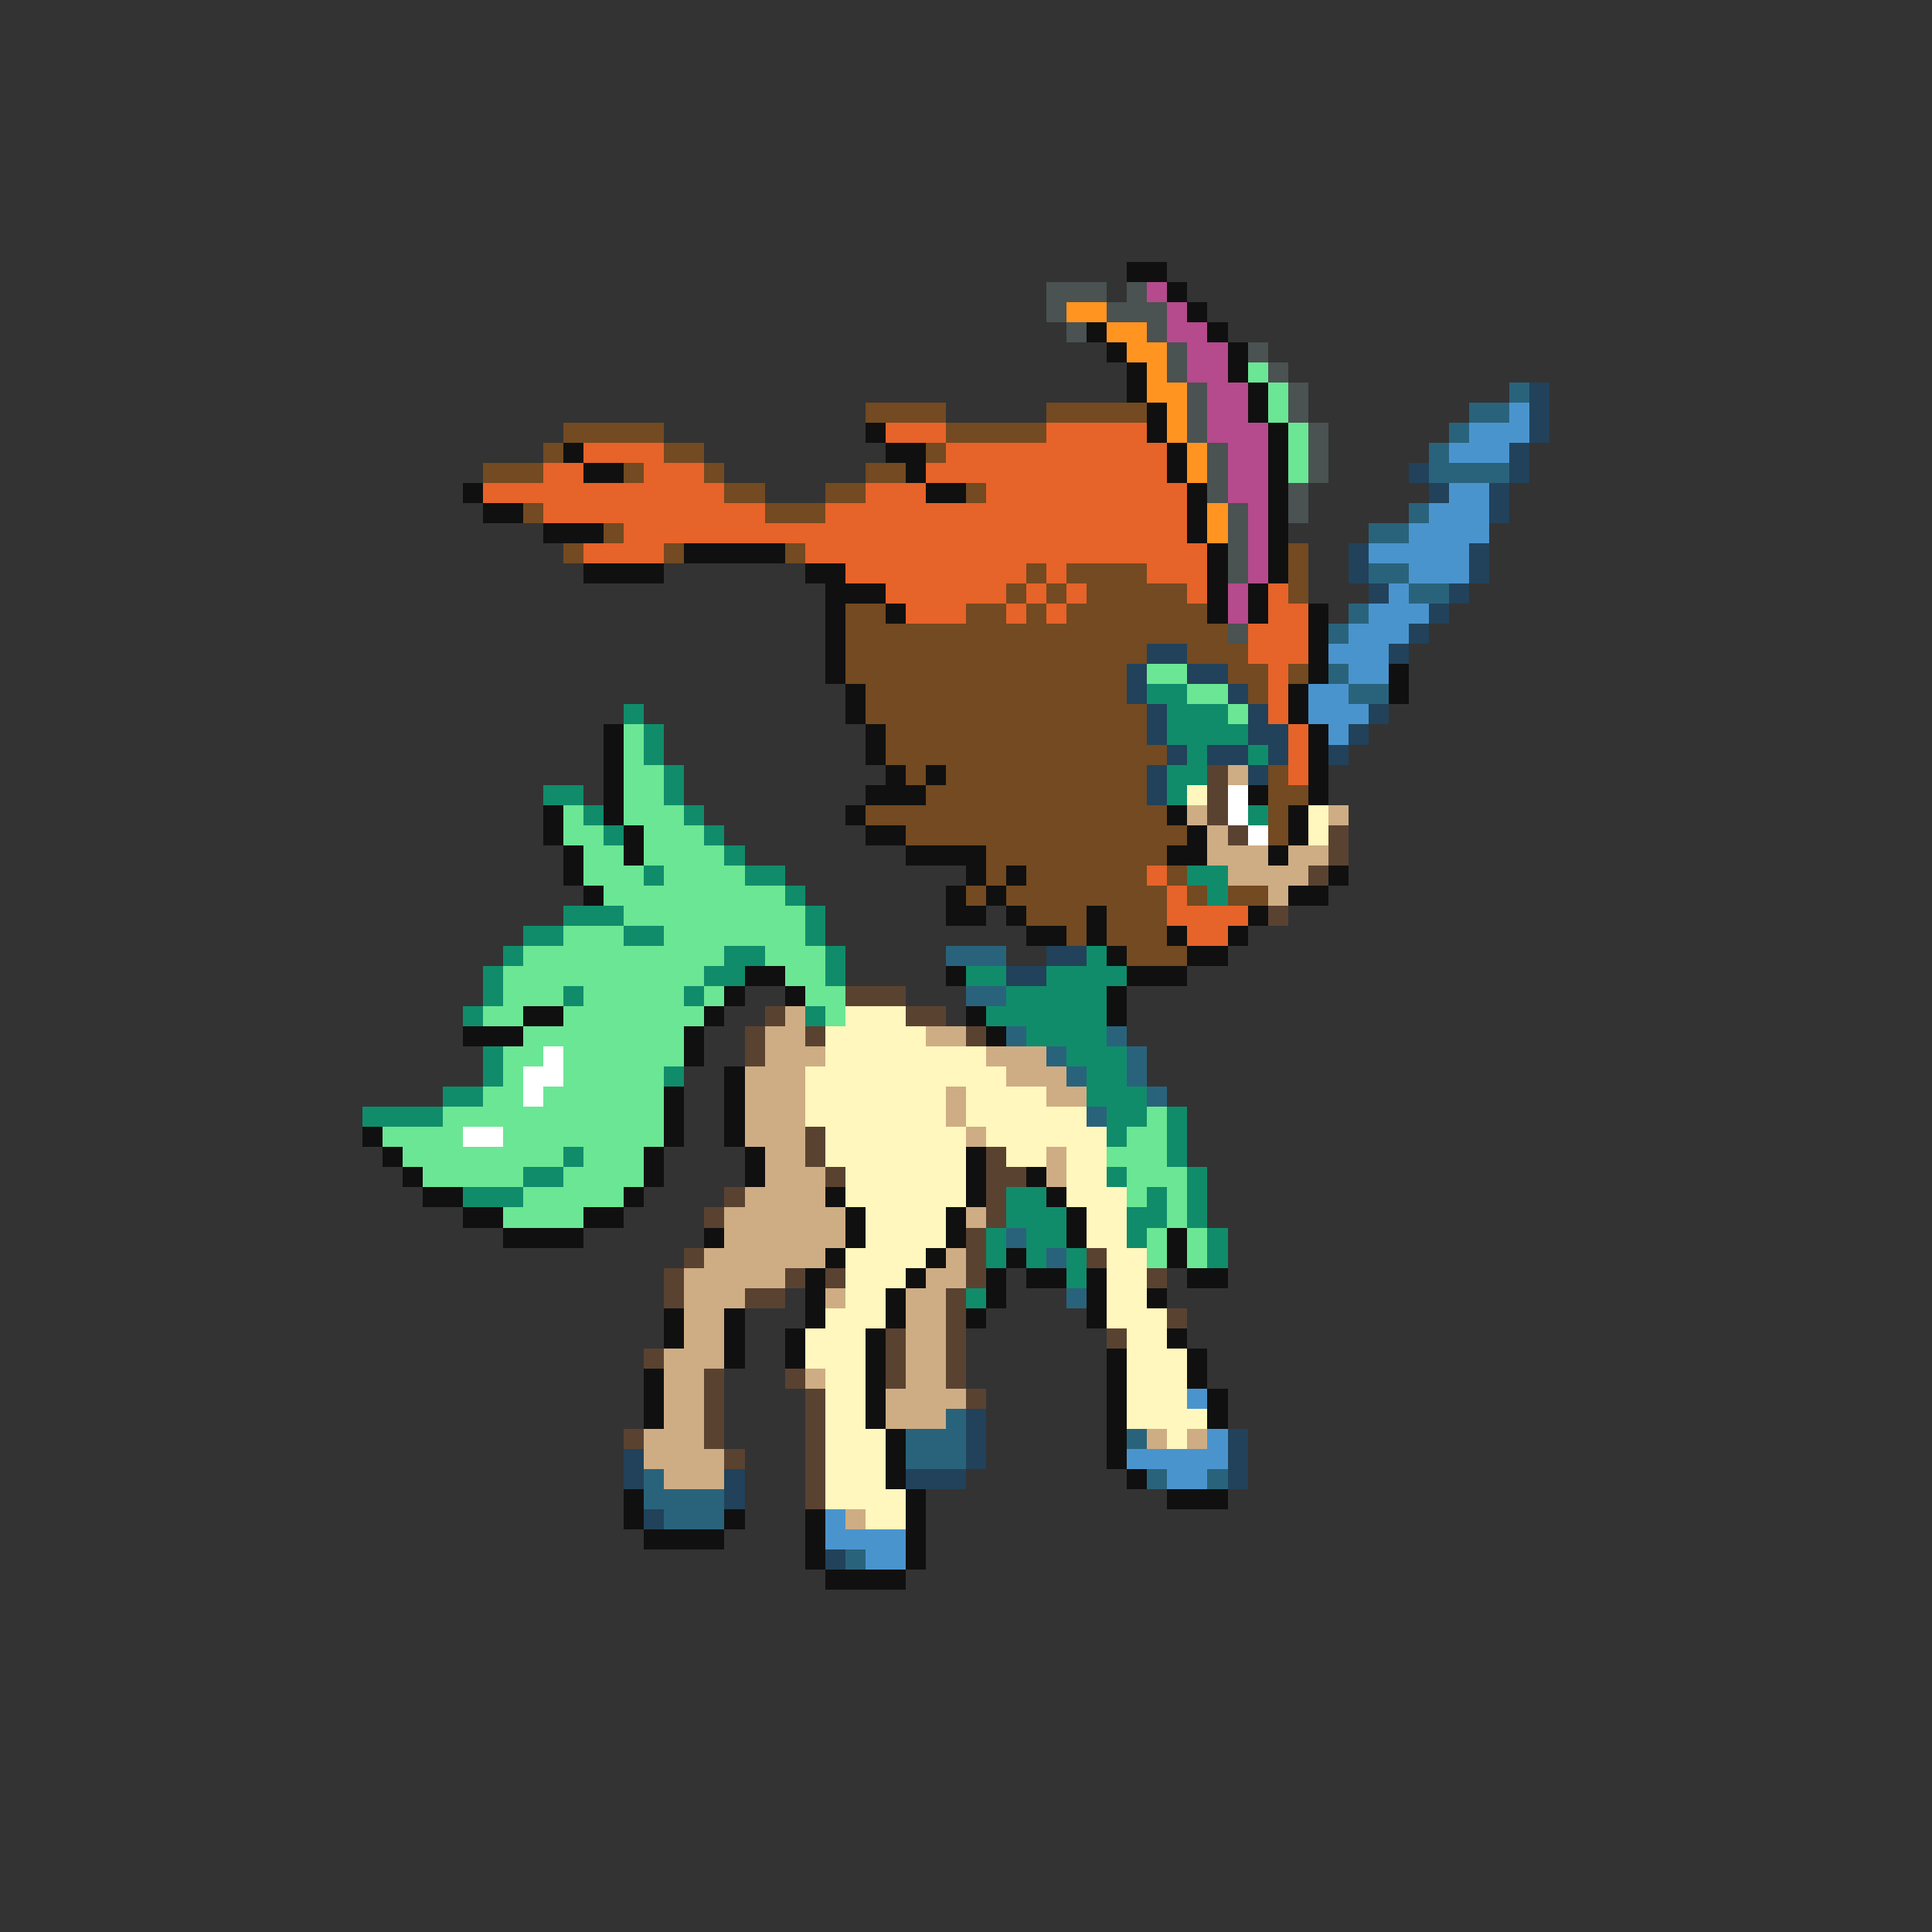 <svg xmlns="http://www.w3.org/2000/svg" viewBox="0 -0.5 96 96" shape-rendering="crispEdges">
<rect x="0" y="-0.5" width="96" height="96" fill="#333333" stroke="none"/>
<path stroke="#101010" d="M56 13h2M58 14h1M59 15h1M54 16h1M60 16h1M55 17h1M61 17h1M56 18h1M61 18h1M56 19h1M62 19h1M57 20h1M62 20h1M43 21h1M57 21h1M63 21h1M28 22h1M44 22h2M58 22h1M63 22h1M29 23h2M45 23h1M58 23h1M63 23h1M23 24h1M46 24h2M59 24h1M63 24h1M24 25h2M59 25h1M63 25h1M27 26h3M59 26h1M63 26h1M34 27h5M60 27h1M63 27h1M29 28h4M40 28h2M60 28h1M63 28h1M41 29h3M60 29h1M62 29h1M41 30h1M44 30h1M60 30h1M62 30h1M65 30h1M41 31h1M65 31h1M41 32h1M65 32h1M41 33h1M65 33h1M69 33h1M42 34h1M64 34h1M69 34h1M42 35h1M64 35h1M30 36h1M43 36h1M65 36h1M30 37h1M43 37h1M65 37h1M30 38h1M44 38h1M46 38h1M65 38h1M30 39h1M43 39h3M62 39h1M65 39h1M27 40h1M30 40h1M42 40h1M58 40h1M64 40h1M27 41h1M31 41h1M43 41h2M59 41h1M64 41h1M28 42h1M31 42h1M45 42h4M58 42h2M63 42h1M28 43h1M48 43h1M50 43h1M66 43h1M29 44h1M47 44h1M49 44h1M64 44h2M47 45h2M50 45h1M54 45h1M62 45h1M51 46h2M54 46h1M58 46h1M61 46h1M55 47h1M59 47h2M37 48h2M47 48h1M56 48h3M36 49h1M39 49h1M55 49h1M26 50h2M35 50h1M48 50h1M55 50h1M23 51h3M34 51h1M49 51h1M34 52h1M36 53h1M33 54h1M36 54h1M33 55h1M36 55h1M18 56h1M33 56h1M36 56h1M19 57h1M32 57h1M37 57h1M48 57h1M20 58h1M32 58h1M37 58h1M48 58h1M51 58h1M21 59h2M31 59h1M41 59h1M48 59h1M52 59h1M23 60h2M29 60h2M42 60h1M47 60h1M53 60h1M25 61h4M35 61h1M42 61h1M47 61h1M53 61h1M58 61h1M41 62h1M46 62h1M50 62h1M58 62h1M40 63h1M45 63h1M49 63h1M51 63h2M54 63h1M59 63h2M40 64h1M44 64h1M49 64h1M54 64h1M57 64h1M33 65h1M36 65h1M40 65h1M44 65h1M48 65h1M54 65h1M33 66h1M36 66h1M39 66h1M43 66h1M58 66h1M36 67h1M39 67h1M43 67h1M55 67h1M59 67h1M32 68h1M43 68h1M55 68h1M59 68h1M32 69h1M43 69h1M55 69h1M60 69h1M32 70h1M43 70h1M55 70h1M60 70h1M44 71h1M55 71h1M44 72h1M55 72h1M44 73h1M56 73h1M31 74h1M45 74h1M58 74h3M31 75h1M36 75h1M40 75h1M45 75h1M32 76h4M40 76h1M45 76h1M40 77h1M45 77h1M41 78h4" />
<path stroke="#4a5252" d="M52 14h3M56 14h1M52 15h1M55 15h3M53 16h1M57 16h1M58 17h1M62 17h1M58 18h1M63 18h1M59 19h1M64 19h1M59 20h1M64 20h1M59 21h1M65 21h1M60 22h1M65 22h1M60 23h1M65 23h1M60 24h1M64 24h1M61 25h1M64 25h1M61 26h1M61 27h1M61 28h1M61 31h1" />
<path stroke="#b54a8c" d="M57 14h1M58 15h1M58 16h2M59 17h2M59 18h2M60 19h2M60 20h2M60 21h3M61 22h2M61 23h2M61 24h2M62 25h1M62 26h1M62 27h1M62 28h1M61 29h1M61 30h1" />
<path stroke="#ff9421" d="M53 15h2M55 16h2M56 17h2M57 18h1M57 19h2M58 20h1M58 21h1M59 22h1M59 23h1M60 25h1M60 26h1" />
<path stroke="#6be694" d="M62 18h1M63 19h1M63 20h1M64 21h1M64 22h1M64 23h1M57 33h2M59 34h2M61 35h1M31 36h1M31 37h1M31 38h2M31 39h2M28 40h1M31 40h3M28 41h2M32 41h3M29 42h2M32 42h4M29 43h3M33 43h4M30 44h9M31 45h9M28 46h3M33 46h7M26 47h10M38 47h3M25 48h10M39 48h2M25 49h3M29 49h5M35 49h1M40 49h2M24 50h2M28 50h7M41 50h1M26 51h8M25 52h2M28 52h6M25 53h1M28 53h5M24 54h2M27 54h6M22 55h11M57 55h1M19 56h4M25 56h8M56 56h2M20 57h8M29 57h3M55 57h3M21 58h5M28 58h4M56 58h3M26 59h5M56 59h1M58 59h1M25 60h4M58 60h1M57 61h1M59 61h1M57 62h1M59 62h1" />
<path stroke="#29637b" d="M75 19h1M73 20h2M72 21h1M71 22h1M71 23h4M70 25h1M68 26h2M68 28h2M70 29h2M67 30h1M66 31h1M66 33h1M67 34h2M47 47h3M48 49h2M50 51h1M55 51h1M52 52h1M56 52h1M53 53h1M56 53h1M57 54h1M54 55h1M50 61h1M52 62h1M53 64h1M47 70h1M45 71h3M56 71h1M45 72h3M32 73h1M57 73h1M60 73h1M32 74h4M33 75h3M42 77h1" />
<path stroke="#21425a" d="M76 19h1M76 20h1M76 21h1M75 22h1M70 23h1M75 23h1M71 24h1M74 24h1M74 25h1M67 27h1M73 27h1M67 28h1M73 28h1M68 29h1M72 29h1M71 30h1M70 31h1M57 32h2M69 32h1M56 33h1M59 33h2M56 34h1M61 34h1M57 35h1M62 35h1M68 35h1M57 36h1M62 36h2M67 36h1M58 37h1M60 37h2M63 37h1M66 37h1M57 38h1M62 38h1M57 39h1M52 47h2M50 48h2M48 70h1M48 71h1M61 71h1M31 72h1M48 72h1M61 72h1M31 73h1M36 73h1M45 73h3M61 73h1M36 74h1M32 75h1M41 77h1" />
<path stroke="#734a21" d="M43 20h4M52 20h5M28 21h5M47 21h5M27 22h1M33 22h2M46 22h1M24 23h3M31 23h1M35 23h1M43 23h2M36 24h2M41 24h2M48 24h1M26 25h1M38 25h3M30 26h1M28 27h1M33 27h1M39 27h1M64 27h1M51 28h1M53 28h4M64 28h1M50 29h1M52 29h1M54 29h5M64 29h1M42 30h2M48 30h2M51 30h1M53 30h7M42 31h19M42 32h15M59 32h3M42 33h14M61 33h2M64 33h1M43 34h13M62 34h1M43 35h14M44 36h13M44 37h14M45 38h1M47 38h10M63 38h1M46 39h11M63 39h2M43 40h15M63 40h1M45 41h14M63 41h1M49 42h9M49 43h1M51 43h6M58 43h1M48 44h1M50 44h8M59 44h1M61 44h2M51 45h3M55 45h3M53 46h1M55 46h3M56 47h3" />
<path stroke="#4a94ce" d="M75 20h1M73 21h3M72 22h3M72 24h2M71 25h3M70 26h4M68 27h5M70 28h3M69 29h1M68 30h3M67 31h3M66 32h3M67 33h2M65 34h2M65 35h3M66 36h1M59 69h1M60 71h1M56 72h5M58 73h2M41 75h1M41 76h4M43 77h2" />
<path stroke="#e66329" d="M44 21h3M52 21h5M29 22h4M47 22h11M27 23h2M32 23h3M46 23h12M24 24h12M43 24h3M49 24h10M27 25h11M41 25h18M31 26h28M29 27h4M40 27h20M42 28h9M52 28h1M57 28h3M44 29h6M51 29h1M53 29h1M59 29h1M63 29h1M45 30h3M50 30h1M52 30h1M63 30h2M62 31h3M62 32h3M63 33h1M63 34h1M63 35h1M64 36h1M64 37h1M64 38h1M57 43h1M58 44h1M58 45h4M59 46h2" />
<path stroke="#108c6b" d="M57 34h2M31 35h1M58 35h3M32 36h1M58 36h4M32 37h1M59 37h1M62 37h1M33 38h1M58 38h2M27 39h2M33 39h1M58 39h1M29 40h1M34 40h1M62 40h1M30 41h1M35 41h1M36 42h1M32 43h1M37 43h2M59 43h2M39 44h1M60 44h1M28 45h3M40 45h1M26 46h2M31 46h2M40 46h1M25 47h1M36 47h2M41 47h1M54 47h1M24 48h1M35 48h2M41 48h1M48 48h2M52 48h4M24 49h1M28 49h1M34 49h1M50 49h5M23 50h1M40 50h1M49 50h6M51 51h4M24 52h1M53 52h3M24 53h1M33 53h1M54 53h2M22 54h2M54 54h3M18 55h4M55 55h2M58 55h1M55 56h1M58 56h1M28 57h1M58 57h1M26 58h2M55 58h1M59 58h1M23 59h3M50 59h2M57 59h1M59 59h1M50 60h3M56 60h2M59 60h1M49 61h1M51 61h2M56 61h1M60 61h1M49 62h1M51 62h1M53 62h1M60 62h1M53 63h1M48 64h1" />
<path stroke="#5a4231" d="M60 38h1M60 39h1M60 40h1M61 41h1M66 41h1M66 42h1M65 43h1M63 45h1M42 49h3M38 50h1M45 50h2M37 51h1M40 51h1M48 51h1M37 52h1M40 56h1M40 57h1M49 57h1M41 58h1M49 58h2M36 59h1M49 59h1M35 60h1M49 60h1M48 61h1M34 62h1M48 62h1M54 62h1M33 63h1M39 63h1M41 63h1M48 63h1M57 63h1M33 64h1M37 64h2M47 64h1M47 65h1M58 65h1M44 66h1M47 66h1M55 66h1M32 67h1M44 67h1M47 67h1M35 68h1M39 68h1M44 68h1M47 68h1M35 69h1M40 69h1M48 69h1M35 70h1M40 70h1M31 71h1M35 71h1M40 71h1M36 72h1M40 72h1M40 73h1M40 74h1" />
<path stroke="#cead84" d="M61 38h1M59 40h1M66 40h1M60 41h1M60 42h3M64 42h2M61 43h4M63 44h1M39 50h1M38 51h2M46 51h2M38 52h3M49 52h3M37 53h3M50 53h3M37 54h3M47 54h1M52 54h2M37 55h3M47 55h1M37 56h3M48 56h1M38 57h2M52 57h1M38 58h3M52 58h1M37 59h4M36 60h6M48 60h1M36 61h6M35 62h6M47 62h1M34 63h5M46 63h2M34 64h3M41 64h1M45 64h2M34 65h2M45 65h2M34 66h2M45 66h2M33 67h3M45 67h2M33 68h2M40 68h1M45 68h2M33 69h2M44 69h4M33 70h2M44 70h3M32 71h3M57 71h1M59 71h1M32 72h4M33 73h3M42 75h1" />
<path stroke="#fff7bd" d="M59 39h1M65 40h1M65 41h1M42 50h3M41 51h5M41 52h8M40 53h10M40 54h7M48 54h4M40 55h7M48 55h6M41 56h7M49 56h6M41 57h7M50 57h2M53 57h2M42 58h6M53 58h2M42 59h6M53 59h3M43 60h4M54 60h2M43 61h4M54 61h2M42 62h4M55 62h2M42 63h3M55 63h2M42 64h2M55 64h2M41 65h3M55 65h3M40 66h3M56 66h2M40 67h3M56 67h3M41 68h2M56 68h3M41 69h2M56 69h3M41 70h2M56 70h4M41 71h3M58 71h1M41 72h3M41 73h3M41 74h4M43 75h2" />
<path stroke="#ffffff" d="M61 39h1M61 40h1M62 41h1M27 52h1M26 53h2M26 54h1M23 56h2" />
</svg>